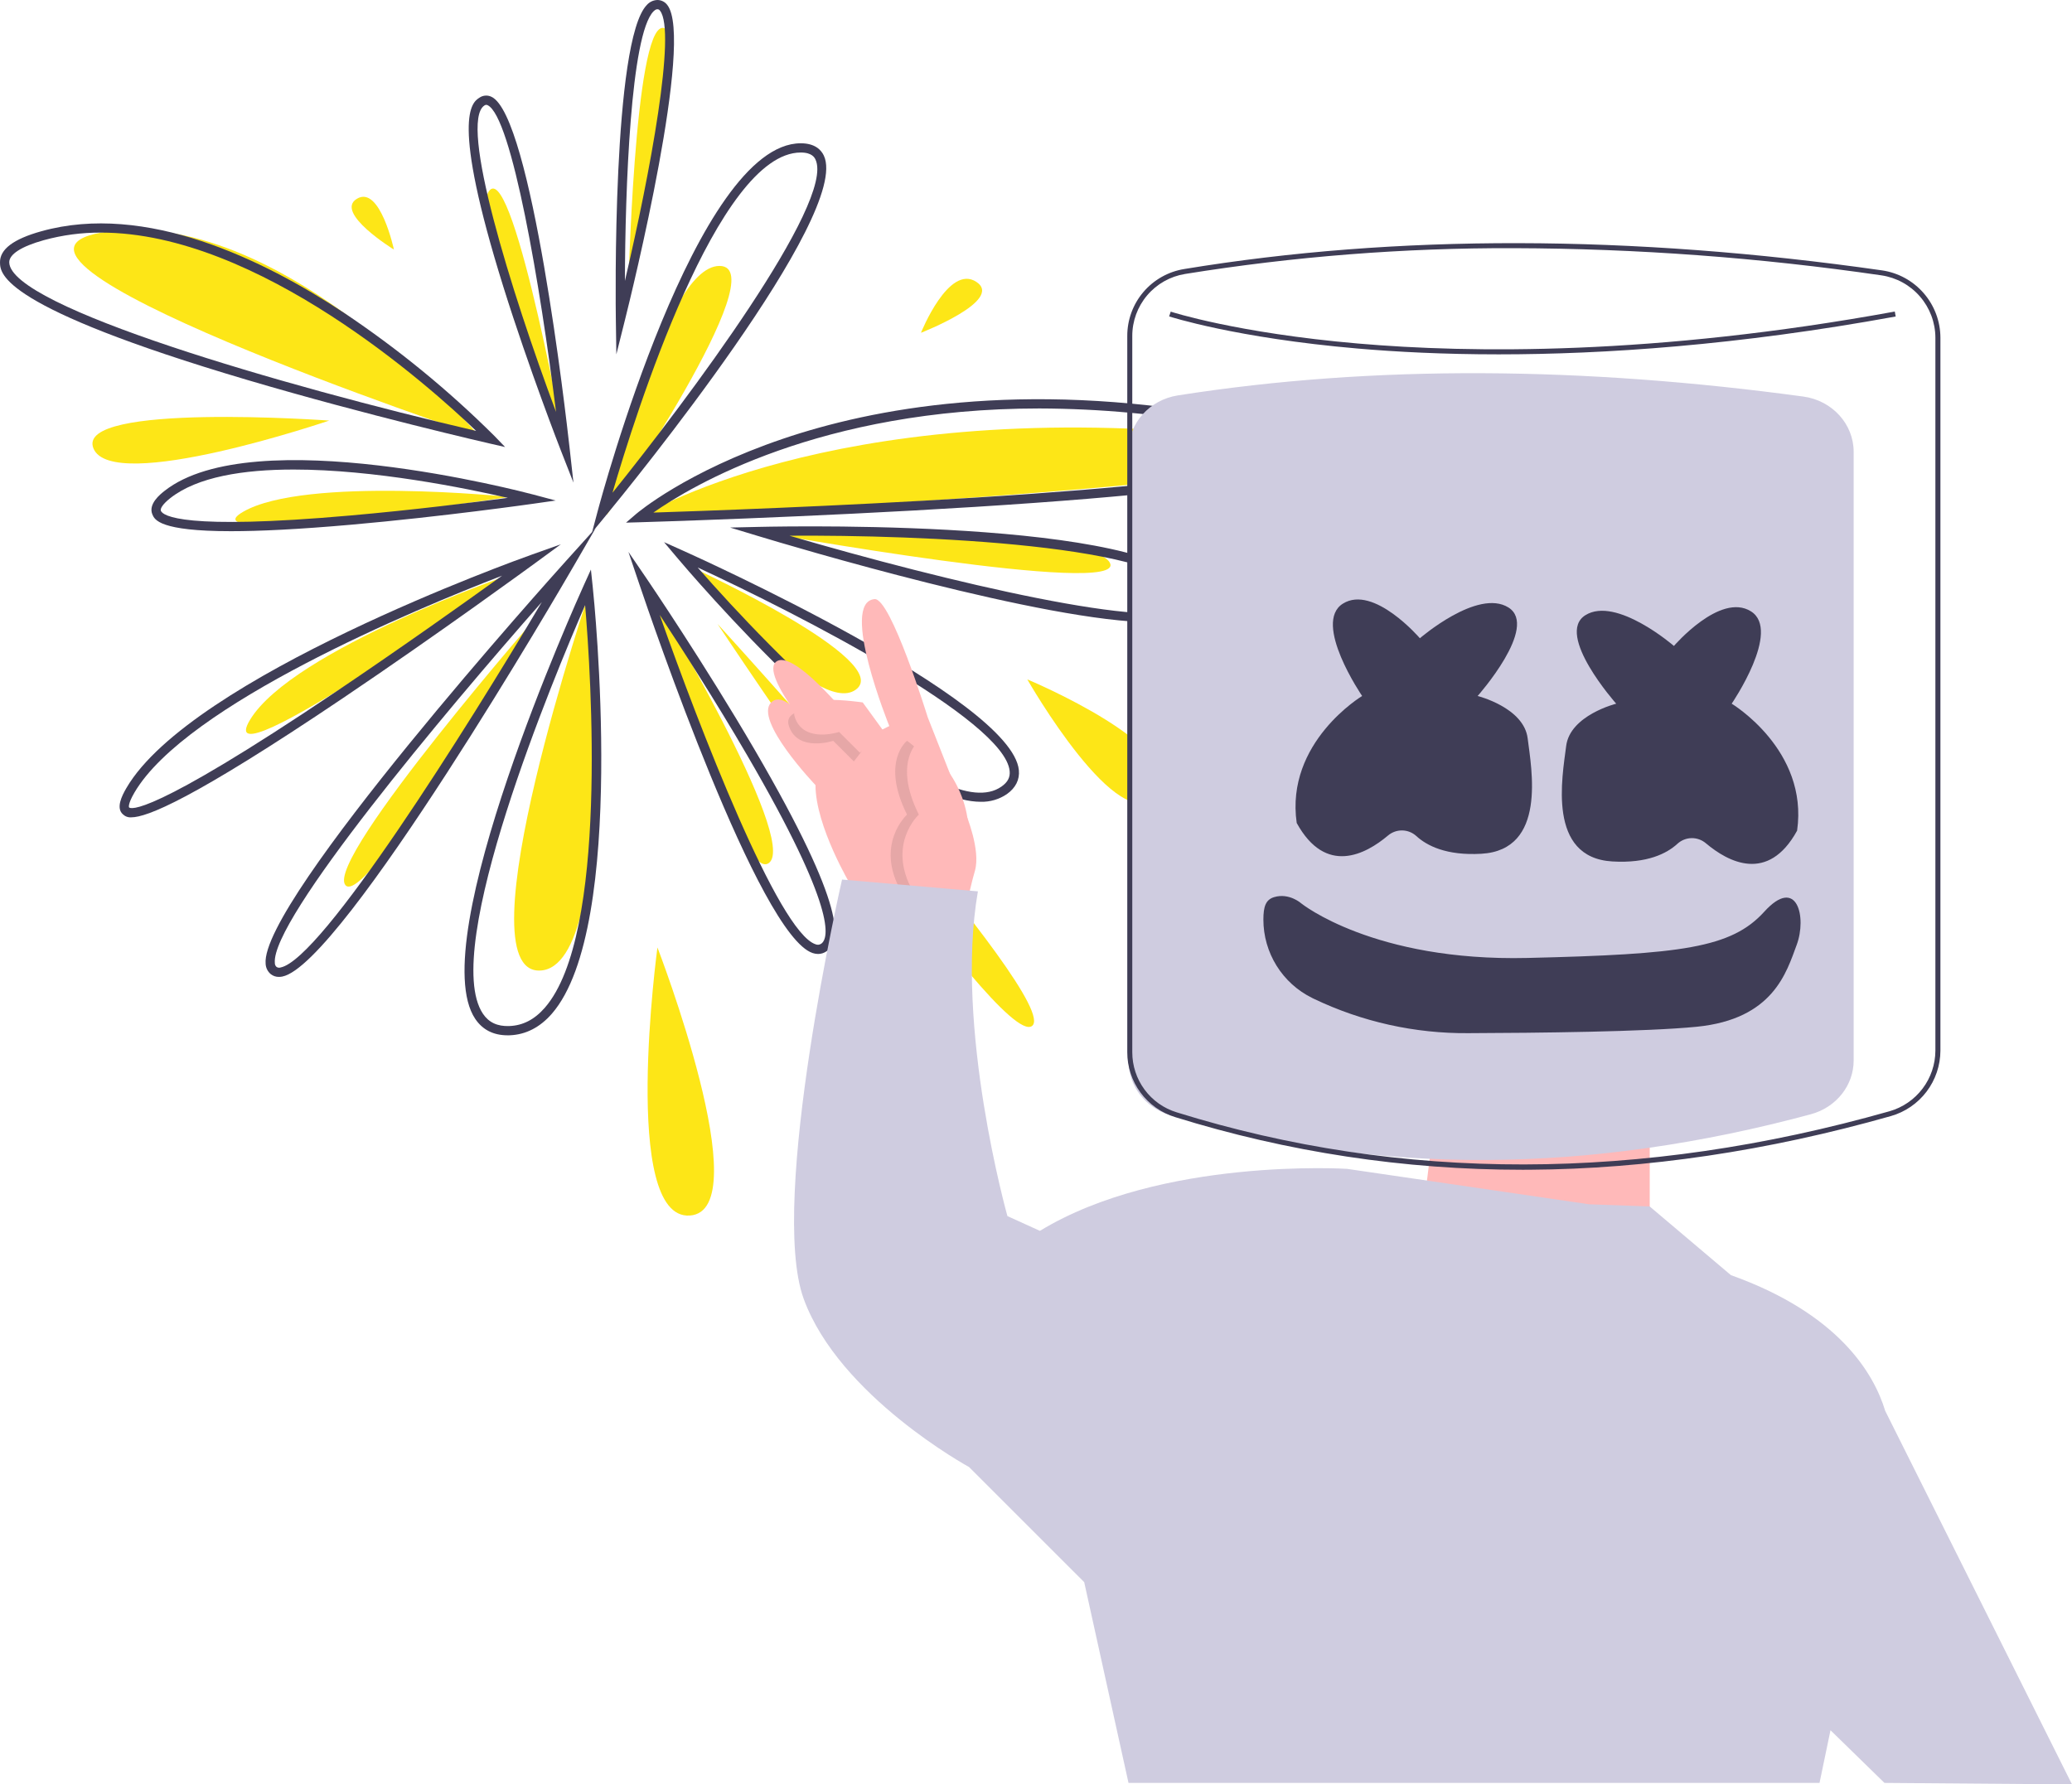 <svg width="101" height="87" viewBox="0 0 101 87" fill="none" xmlns="http://www.w3.org/2000/svg">
<g clip-path="url(#clip0)">
<path d="M25.061 27.942C25.061 27.942 14.259 31.663 12.187 35.097C10.116 38.531 25.061 27.942 25.061 27.942Z" fill="#FDE617"/>
<path d="M6.397 39.85C6.322 39.856 6.246 39.845 6.176 39.819C6.105 39.793 6.041 39.752 5.987 39.699C5.651 39.397 5.926 38.824 6.162 38.42C9.322 33.003 25.212 27.294 25.887 27.054L27.34 26.537L26.096 27.448C26.05 27.482 21.427 30.865 16.695 34.053C9.338 39.009 7.153 39.85 6.397 39.85ZM24.475 28.067C20.302 29.682 9.058 34.35 6.551 38.647C6.217 39.219 6.288 39.363 6.289 39.364C6.356 39.437 7.21 39.894 16.388 33.716C19.587 31.563 22.744 29.314 24.475 28.067V28.067Z" fill="#3F3D56"/>
<path d="M24.827 24.227C24.827 24.227 14.873 23.203 11.853 24.952C8.833 26.7 24.827 24.227 24.827 24.227Z" fill="#FDE617"/>
<path d="M11.262 25.899C7.778 25.899 7.538 25.34 7.429 25.085C7.21 24.574 7.819 24.093 8.019 23.935C12.34 20.524 25.464 23.971 26.021 24.119L27.088 24.404L25.995 24.56C25.951 24.566 21.553 25.192 17.116 25.583C14.528 25.811 12.641 25.899 11.262 25.899ZM14.316 22.893C11.861 22.893 9.616 23.249 8.299 24.288C7.902 24.602 7.803 24.814 7.843 24.907C7.944 25.143 8.908 25.855 17.076 25.134C20.12 24.866 23.145 24.487 24.751 24.274C22.693 23.801 18.237 22.893 14.316 22.893Z" fill="#3F3D56"/>
<path d="M27.676 22.474C27.676 22.474 22.669 10.452 23.882 9.262C25.095 8.072 27.676 22.474 27.676 22.474Z" fill="#FDE617"/>
<path d="M27.953 23.531L27.33 21.94C27.315 21.901 25.792 17.999 24.536 13.982C21.951 5.709 23.011 5.002 23.359 4.77C23.445 4.708 23.546 4.671 23.651 4.662C23.756 4.653 23.862 4.673 23.957 4.72C25.91 5.629 27.58 20.177 27.764 21.833L27.953 23.531ZM23.702 5.111C23.668 5.113 23.636 5.125 23.609 5.145C22.364 5.975 24.887 14.141 27.104 20.085C26.344 13.956 24.943 5.676 23.767 5.128C23.747 5.118 23.724 5.112 23.702 5.111Z" fill="#3F3D56"/>
<path d="M29.568 25.117C29.568 25.117 32.256 12.966 35.071 12.966C37.887 12.966 29.568 25.117 29.568 25.117Z" fill="#FDE617"/>
<path d="M28.859 25.956L29.125 24.955C29.32 24.221 33.961 6.986 39.034 6.986C39.729 6.986 40.029 7.312 40.158 7.586C41.511 10.45 30.749 23.659 29.517 25.156L28.859 25.956ZM39.034 7.436C34.985 7.436 30.96 20.233 29.856 24.025C33.488 19.514 40.726 9.843 39.751 7.778C39.711 7.693 39.59 7.436 39.034 7.436Z" fill="#3F3D56"/>
<path d="M31.146 25.238C31.146 25.238 40.386 19.4 59.316 21.182C78.246 22.964 31.146 25.238 31.146 25.238Z" fill="#FDE617"/>
<path d="M30.516 25.482L30.999 25.067C31.097 24.983 33.453 22.992 38.172 21.391C42.515 19.918 49.755 18.53 59.581 20.284C63.732 21.026 64.271 21.578 64.235 22.064C64.2 22.545 64.116 23.671 47.529 24.714C39.424 25.224 31.234 25.461 31.152 25.464L30.516 25.482ZM50.663 19.915C39.99 19.915 33.681 23.707 31.851 24.991C34.017 24.922 40.789 24.687 47.502 24.264C62.915 23.295 63.771 22.234 63.785 22.031C63.787 22.009 63.776 21.491 59.502 20.728C56.585 20.197 53.628 19.925 50.663 19.915Z" fill="#3F3D56"/>
<path d="M37.005 25.923C37.005 25.923 53.19 25.707 54.099 27.435C55.009 29.163 37.005 25.923 37.005 25.923Z" fill="#FDE617"/>
<path d="M56.172 30.339C51.006 30.339 38.588 26.63 36.94 26.13L35.589 25.721L37 25.689C39.071 25.643 57.26 25.34 58.404 29.002C58.54 29.436 58.383 29.714 58.227 29.871C57.901 30.2 57.172 30.339 56.172 30.339ZM38.482 26.119C46.073 28.344 56.614 30.858 57.907 29.554C57.977 29.483 58.048 29.372 57.974 29.136C57.161 26.535 44.755 26.077 38.482 26.119Z" fill="#3F3D56"/>
<path d="M33.85 27.717C33.85 27.717 43.626 32.235 41.716 33.625C39.806 35.015 33.85 27.717 33.85 27.717Z" fill="#FDE617"/>
<path d="M47.807 39.092C43.078 39.092 33.45 27.718 33.002 27.186L32.368 26.433L33.266 26.835C33.922 27.129 49.328 34.073 49.665 37.551C49.71 38.012 49.507 38.416 49.08 38.718C48.705 38.973 48.26 39.104 47.807 39.092ZM34.01 27.67C37.728 31.935 46.001 40.34 48.819 38.349C49.12 38.138 49.246 37.898 49.216 37.594C48.974 35.094 38.907 29.938 34.01 27.67Z" fill="#3F3D56"/>
<path d="M50.076 33.125C50.076 33.125 58.189 36.505 56.386 38.759C54.583 41.012 50.076 33.125 50.076 33.125Z" fill="#FDE617"/>
<path d="M34.977 30.421C34.977 30.421 51.879 48.899 50.302 50.026C48.724 51.153 34.977 30.421 34.977 30.421Z" fill="#FDE617"/>
<path d="M31.822 29.069C31.822 29.069 38.938 40.92 37.486 42.072C36.034 43.224 31.822 29.069 31.822 29.069Z" fill="#FDE617"/>
<path d="M39.877 46.512C39.788 46.511 39.7 46.496 39.616 46.468C37.007 45.611 31.749 30.218 31.158 28.465L30.632 26.907L31.558 28.266C31.585 28.307 34.351 32.378 36.806 36.589C41.343 44.375 40.967 45.906 40.29 46.38C40.169 46.466 40.025 46.512 39.877 46.512ZM32.158 29.981C34.076 35.425 37.937 45.442 39.756 46.04C39.801 46.059 39.849 46.066 39.898 46.061C39.946 46.056 39.992 46.038 40.031 46.011C40.404 45.75 40.797 44.333 36.417 36.818C34.864 34.152 33.184 31.541 32.158 29.981H32.158Z" fill="#3F3D56"/>
<path d="M28.811 28.619C28.811 28.619 22.407 47.515 26.337 47.32C30.267 47.126 28.811 28.619 28.811 28.619Z" fill="#FDE617"/>
<path d="M24.743 50.478C24.053 50.478 23.523 50.209 23.165 49.676C20.63 45.898 28.141 29.233 28.462 28.525L28.804 27.77L28.891 28.595C28.962 29.27 30.589 45.172 26.904 49.421C26.321 50.092 25.628 50.447 24.844 50.477C24.81 50.478 24.776 50.478 24.743 50.478ZM28.522 29.506C27.037 32.92 21.443 46.3 23.54 49.425C23.825 49.851 24.247 50.049 24.828 50.026C25.491 50.002 26.059 49.707 26.564 49.126C29.644 45.574 28.812 32.937 28.522 29.506Z" fill="#3F3D56"/>
<path d="M26.599 29.558C26.599 29.558 15.849 41.853 16.832 43.148C17.816 44.443 26.599 29.558 26.599 29.558Z" fill="#FDE617"/>
<path d="M13.598 47.63C13.456 47.633 13.317 47.587 13.204 47.5C13.127 47.437 13.065 47.359 13.021 47.271C12.977 47.183 12.952 47.086 12.948 46.987C12.678 43.933 26.989 28.017 27.598 27.341L29.039 25.743L27.96 27.605C27.501 28.398 16.674 47.046 13.759 47.614C13.706 47.624 13.652 47.63 13.598 47.63ZM26.413 29.351C21.671 34.735 13.21 44.827 13.397 46.948C13.396 46.985 13.402 47.022 13.417 47.056C13.431 47.09 13.453 47.12 13.481 47.144C13.509 47.163 13.54 47.175 13.574 47.18C13.607 47.185 13.641 47.182 13.673 47.172C15.688 46.779 22.726 35.555 26.413 29.351H26.413Z" fill="#3F3D56"/>
<path d="M23.373 21.279C23.373 21.279 14 10.208 5.333 11.281C-3.335 12.354 23.373 21.279 23.373 21.279Z" fill="#FDE617"/>
<path d="M24.622 21.796L23.884 21.627C23.825 21.614 17.901 20.255 12.044 18.522C0.052 14.973 0.013 13.341 0 12.805C-0.015 12.158 0.644 11.658 2.014 11.275C7.1 9.856 12.842 12.652 16.763 15.248C19.395 17.008 21.852 19.018 24.097 21.251L24.622 21.796ZM4.925 11.341C3.982 11.336 3.044 11.46 2.135 11.71C1.039 12.015 0.442 12.401 0.451 12.795C0.502 14.958 13.802 18.816 23.208 21.009C20.985 18.876 12.584 11.341 4.925 11.341H4.925Z" fill="#3F3D56"/>
<path d="M16.047 20.506C16.047 20.506 3.652 19.605 4.553 21.858C5.455 24.112 16.047 20.506 16.047 20.506Z" fill="#FDE617"/>
<path d="M19.202 12.168C19.202 12.168 18.526 9.014 17.399 9.69C16.272 10.366 19.202 12.168 19.202 12.168Z" fill="#FDE617"/>
<path d="M30.62 14.401C30.62 14.401 33.712 1.407 32.311 1.359C30.909 1.312 30.62 14.401 30.62 14.401Z" fill="#FDE617"/>
<path d="M30.044 17.277L30.019 15.552C30.011 14.998 29.839 1.958 31.535 0.237C31.599 0.165 31.678 0.106 31.767 0.065C31.855 0.025 31.95 0.002 32.047 0C32.142 0 32.234 0.023 32.318 0.066C32.402 0.109 32.475 0.171 32.53 0.247C33.835 1.918 30.812 14.207 30.463 15.603L30.044 17.277ZM32.047 0.451C32.025 0.451 31.957 0.451 31.856 0.553C30.736 1.69 30.476 9.249 30.461 13.695C31.702 8.398 32.967 1.539 32.175 0.525C32.162 0.502 32.143 0.484 32.121 0.471C32.099 0.458 32.073 0.451 32.047 0.451Z" fill="#3F3D56"/>
<path d="M44.893 16.225C44.893 16.225 46.245 12.845 47.597 13.746C48.949 14.647 44.893 16.225 44.893 16.225Z" fill="#FDE617"/>
<path d="M32.047 46.195C32.047 46.195 30.244 59.49 33.625 59.265C37.005 59.04 32.047 46.195 32.047 46.195Z" fill="#FDE617"/>
<path d="M41.478 43.172C41.478 43.172 39.751 40.293 39.751 38.278C39.751 38.278 36.728 35.111 37.592 34.248C38.455 33.384 40.327 36.695 40.327 36.695C40.327 36.695 36.872 32.808 37.879 32.233C38.887 31.657 42.198 35.975 42.198 35.975L43.349 35.399C43.349 35.399 40.903 29.367 42.63 29.21C43.421 29.138 45.221 34.967 45.221 34.967L47.092 39.717C47.092 39.717 47.812 41.444 47.524 42.452C47.348 43.068 47.204 43.693 47.092 44.323L41.478 43.172Z" fill="#FFB9B9"/>
<path opacity="0.1" d="M45.94 43.891C45.94 43.891 46.948 42.308 46.583 39.891C46.219 37.473 44.213 36.119 44.213 36.119C44.213 36.119 42.917 37.126 44.213 39.717C44.213 39.717 42.63 41.157 43.925 43.46" fill="black"/>
<path d="M46.516 43.891C46.516 43.891 47.524 42.308 47.159 39.891C46.794 37.473 44.789 36.119 44.789 36.119C44.789 36.119 43.493 37.126 44.789 39.717C44.789 39.717 43.205 41.157 44.501 43.46" fill="#FFB9B9"/>
<path opacity="0.1" d="M42.558 35.903L41.766 34.679C41.766 34.679 38.023 34.104 38.455 35.399C38.887 36.695 40.614 36.119 40.614 36.119L41.622 37.126L42.558 35.903Z" fill="black"/>
<path d="M43.205 35.831L42.054 34.248C42.054 34.248 38.311 33.672 38.743 34.967C39.175 36.263 40.902 35.687 40.902 35.687L41.91 36.695L43.205 35.831Z" fill="#FFB9B9"/>
<path d="M69.908 54.758L69.188 60.516L80.416 61.236V54.327L69.908 54.758Z" fill="#FFB9B9"/>
<path d="M101 87L91.895 68.79C91.351 66.989 89.652 64.056 84.374 62.171L80.416 58.823L77.465 58.717L65.661 56.989C65.661 56.989 56.593 56.414 50.691 60.012L49.107 59.292C49.107 59.292 46.516 50.081 47.668 43.459L41.046 42.884C41.046 42.884 37.447 58.573 39.175 63.323C40.902 68.073 47.236 71.527 47.236 71.527L52.85 77.14L55.009 86.928H88.693L89.228 84.36L91.859 86.928L101 87Z" fill="#CFCCE0"/>
<path d="M88.269 54.327C77.664 57.191 67.24 57.393 57.037 54.371C55.838 54.016 55.018 52.963 55.018 51.768V21.965C55.018 20.632 56.033 19.494 57.416 19.278C67.041 17.768 77.237 17.885 87.901 19.334C89.311 19.525 90.357 20.676 90.357 22.03V51.705C90.357 52.925 89.503 53.994 88.269 54.327Z" fill="#CFCCE0"/>
<path d="M66.398 33.934C66.398 33.934 63.959 30.369 65.46 29.431C66.961 28.492 69.213 31.119 69.213 31.119C69.213 31.119 72.027 28.68 73.528 29.618C75.029 30.556 72.027 33.934 72.027 33.934C72.027 33.934 74.279 34.496 74.466 35.997C74.654 37.498 75.404 41.438 72.215 41.626C70.506 41.726 69.551 41.234 69.032 40.756C68.844 40.587 68.6 40.492 68.347 40.489C68.094 40.486 67.848 40.575 67.655 40.74C66.573 41.651 64.625 42.702 63.208 40.125C62.645 36.185 66.398 33.934 66.398 33.934Z" fill="#3F3D56"/>
<path d="M84.411 34.309C84.411 34.309 86.85 30.744 85.349 29.806C83.848 28.868 81.596 31.494 81.596 31.494C81.596 31.494 78.782 29.055 77.281 29.994C75.78 30.932 78.782 34.309 78.782 34.309C78.782 34.309 76.53 34.871 76.343 36.373C76.155 37.873 75.404 41.813 78.594 42.001C80.303 42.102 81.258 41.61 81.776 41.131C81.965 40.962 82.209 40.867 82.462 40.864C82.715 40.861 82.961 40.951 83.154 41.115C84.235 42.026 86.183 43.077 87.6 40.5C88.163 36.56 84.411 34.309 84.411 34.309Z" fill="#3F3D56"/>
<path d="M63.437 44.051C63.437 44.051 66.956 46.885 74.462 46.706C81.968 46.528 84.395 46.221 85.999 44.452C87.603 42.684 88.079 44.727 87.581 46.066C87.082 47.405 86.443 49.69 82.704 50.061C80.242 50.305 74.922 50.362 71.574 50.373C68.971 50.395 66.398 49.823 64.05 48.7C64.019 48.685 63.988 48.67 63.957 48.654C63.245 48.303 62.645 47.759 62.226 47.084C61.807 46.41 61.584 45.631 61.584 44.837C61.584 44.206 61.696 43.865 62.106 43.741C62.847 43.517 63.437 44.051 63.437 44.051Z" fill="#3F3D56"/>
<path d="M74.204 57.033C68.467 57.036 62.763 56.171 57.285 54.467C56.608 54.26 56.015 53.84 55.594 53.27C55.173 52.7 54.947 52.009 54.949 51.3V16.387C54.946 15.601 55.224 14.839 55.733 14.24C56.242 13.641 56.948 13.242 57.724 13.117C68.061 11.413 79.507 11.435 91.744 13.183C92.532 13.299 93.252 13.694 93.773 14.296C94.294 14.897 94.583 15.666 94.586 16.462V51.227C94.583 51.948 94.346 52.65 93.91 53.225C93.474 53.8 92.864 54.218 92.17 54.416C86.177 56.117 80.253 56.997 74.562 57.032C74.443 57.033 74.323 57.033 74.204 57.033ZM73.805 12.1C68.432 12.082 63.067 12.503 57.763 13.358C57.045 13.475 56.391 13.843 55.92 14.399C55.449 14.954 55.191 15.659 55.193 16.387V51.3C55.192 51.957 55.401 52.596 55.791 53.124C56.181 53.653 56.73 54.041 57.358 54.233C68.294 57.638 79.984 57.62 92.103 54.181L92.136 54.299L92.103 54.181C92.746 53.998 93.311 53.61 93.715 53.077C94.119 52.545 94.338 51.895 94.341 51.227V16.462C94.338 15.725 94.071 15.013 93.588 14.456C93.106 13.898 92.439 13.533 91.709 13.425C85.78 12.561 79.797 12.118 73.805 12.1V12.1Z" fill="#3F3D56"/>
<path d="M73.053 17.277C70.358 17.277 68.051 17.156 66.162 16.992C60.222 16.477 57.022 15.437 56.99 15.427L57.067 15.194C57.098 15.205 60.279 16.237 66.195 16.749C71.655 17.222 80.627 17.335 92.362 15.19L92.406 15.431C84.696 16.84 78.174 17.277 73.053 17.277Z" fill="#3F3D56"/>
</g>
<defs>
<clipPath id="clip0">
<rect width="101" height="87" fill="white"/>
</clipPath>
</defs>
</svg>
